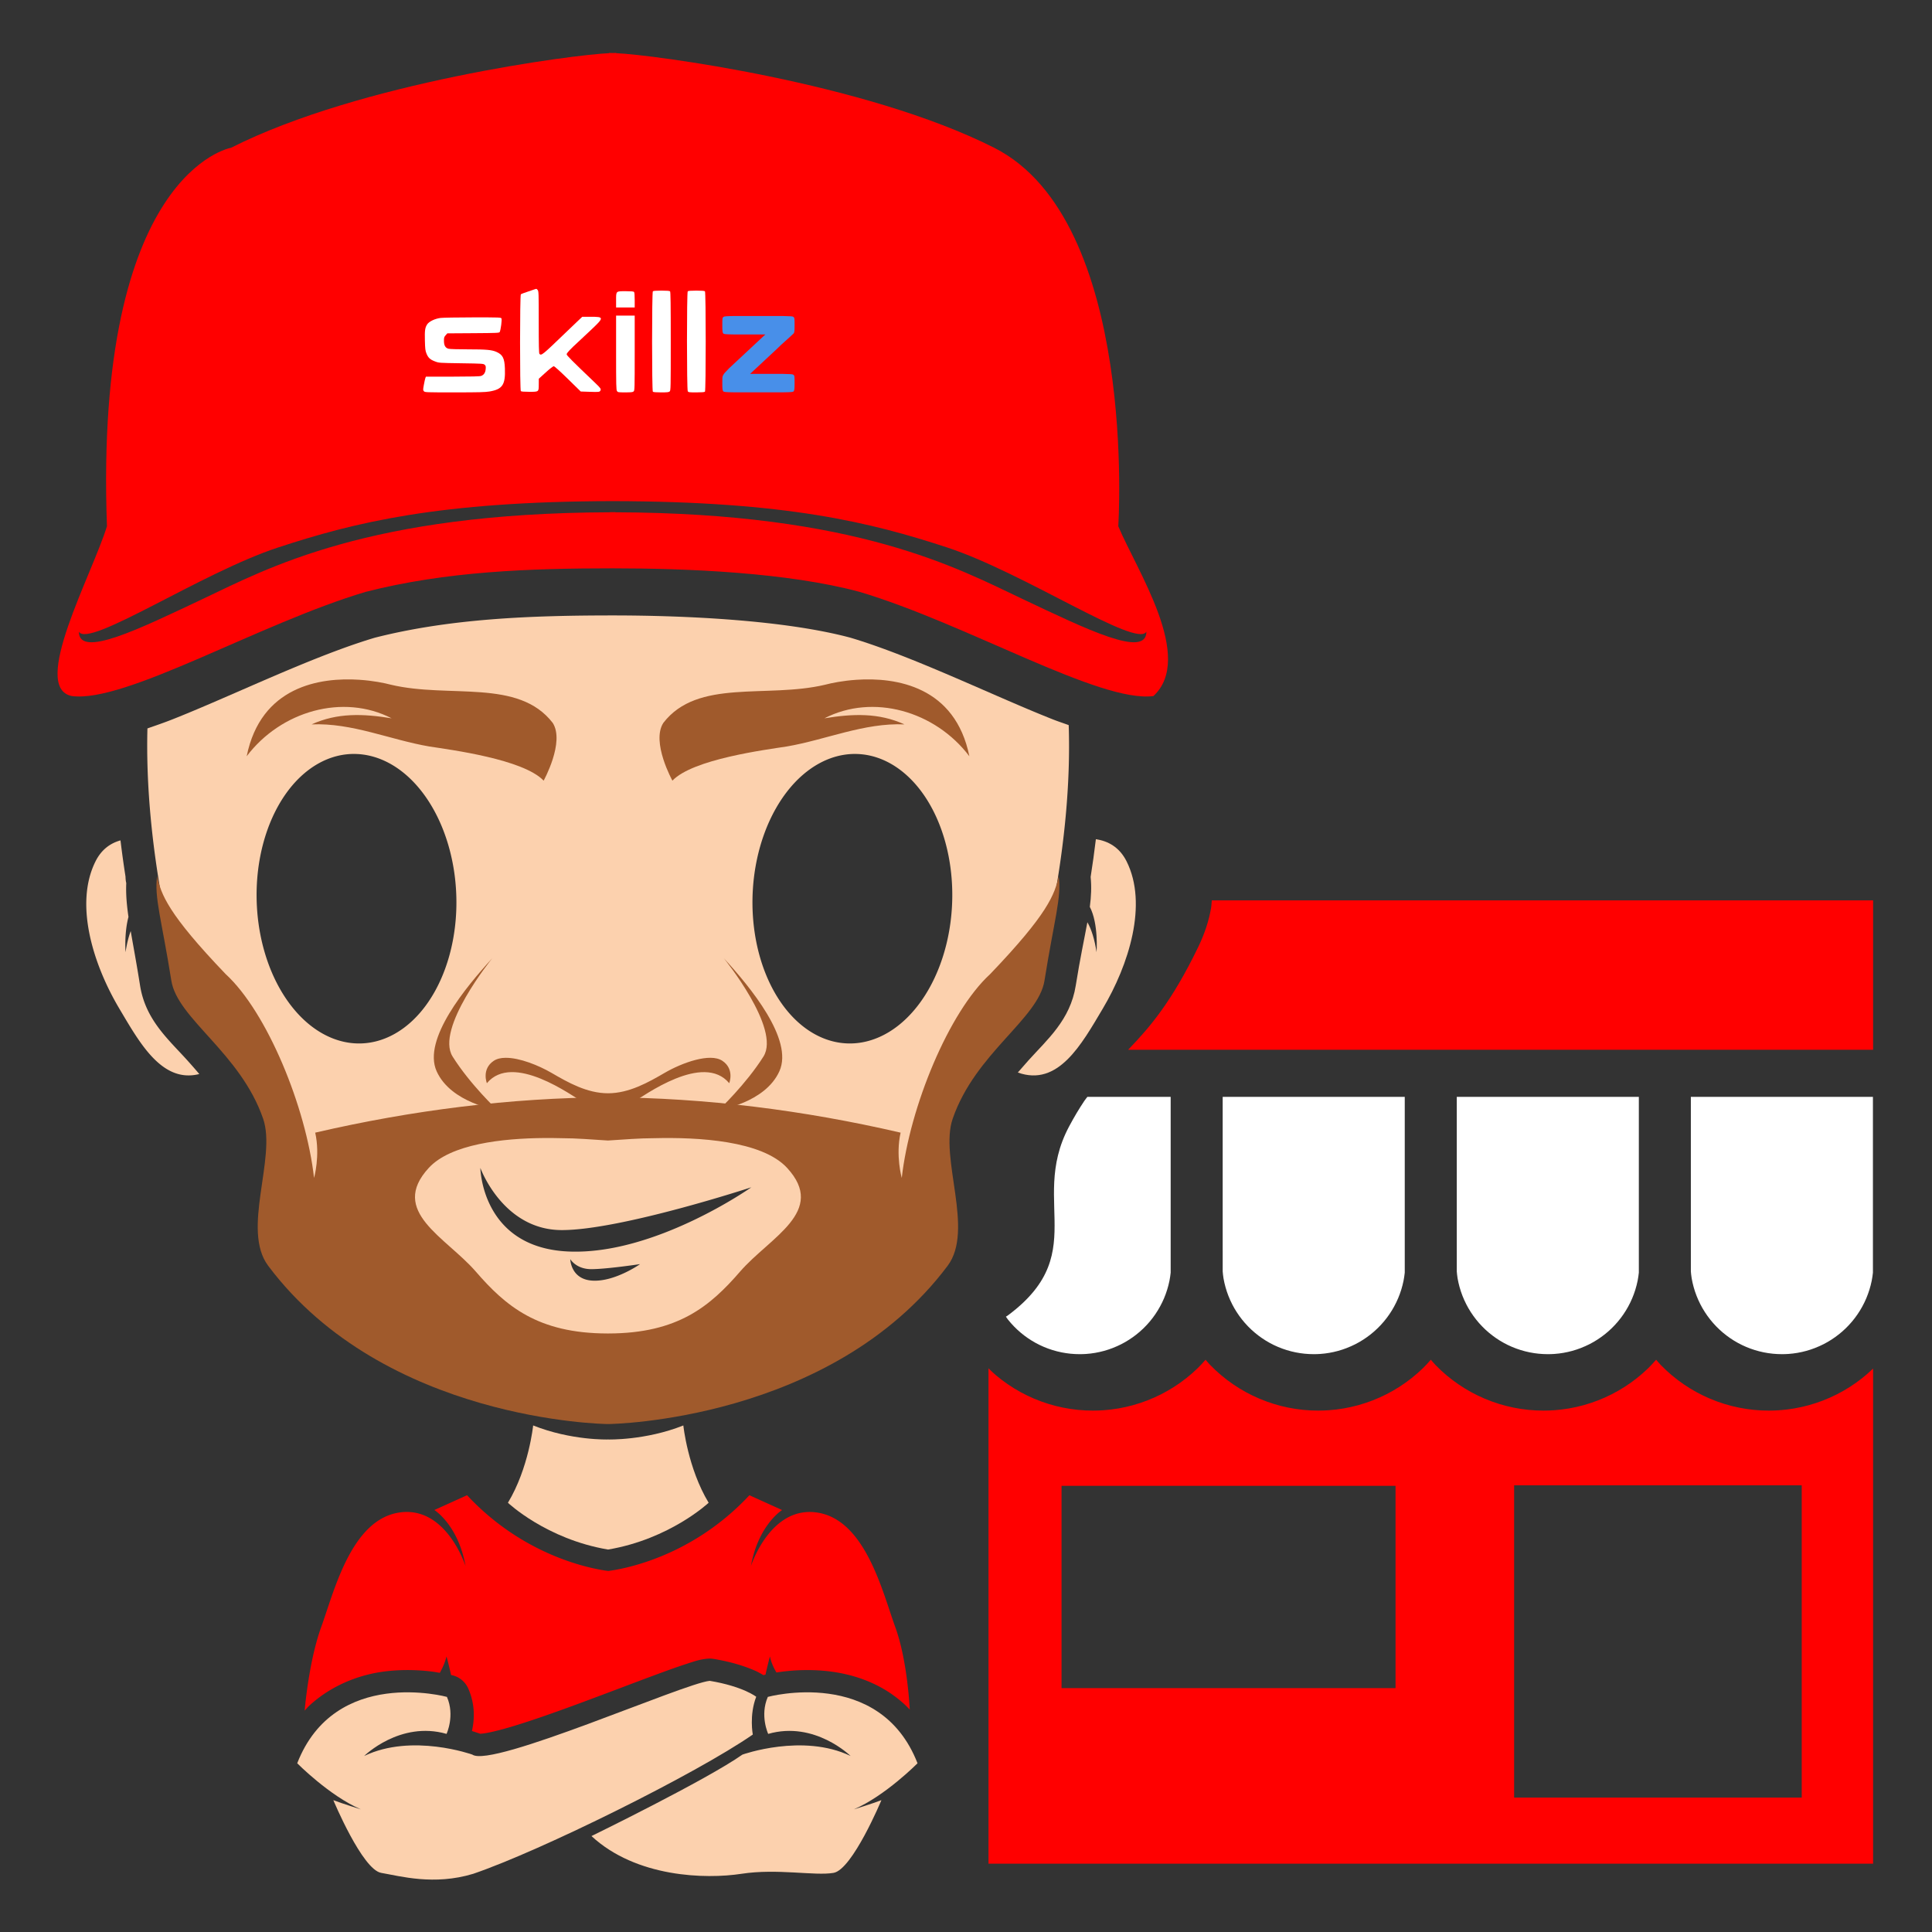 <?xml version="1.0" encoding="UTF-8" standalone="no"?>
<!-- Created with Inkscape (http://www.inkscape.org/) -->

<svg
   xmlns:dc="http://purl.org/dc/elements/1.1/"
   xmlns:cc="http://creativecommons.org/ns#"
   xmlns:rdf="http://www.w3.org/1999/02/22-rdf-syntax-ns#"
   xmlns:svg="http://www.w3.org/2000/svg"
   xmlns="http://www.w3.org/2000/svg"
   xmlns:sodipodi="http://sodipodi.sourceforge.net/DTD/sodipodi-0.dtd"
   xmlns:inkscape="http://www.inkscape.org/namespaces/inkscape"
   width="400"
   height="400"
   viewBox="0 0 105.833 105.833"
   version="1.1"
   id="svg15453"
   inkscape:export-filename="/home/probe/Work/Qtox/Mikeyslice/skillz-strategy-page.png"
   inkscape:export-xdpi="96"
   inkscape:export-ydpi="96"
   sodipodi:docname="mikey-shop.svg"
   inkscape:version="0.92.4 (5da689c313, 2019-01-14)">
  <rect x="0" y="0" width="105.833" height="105.833" fill="#333333" stroke="none"/>
  <defs
     id="defs15447">
    <clipPath
       clipPathUnits="userSpaceOnUse"
       id="clipPath7035">
      <path
         sodipodi:nodetypes="sssss"
         style="color:#000000;font-style:normal;font-variant:normal;font-weight:normal;font-stretch:normal;font-size:medium;line-height:normal;font-family:sans-serif;font-variant-ligatures:normal;font-variant-position:normal;font-variant-caps:normal;font-variant-numeric:normal;font-variant-alternates:normal;font-feature-settings:normal;text-indent:0;text-align:start;text-decoration:none;text-decoration-line:none;text-decoration-style:solid;text-decoration-color:#000000;letter-spacing:normal;word-spacing:normal;text-transform:none;writing-mode:lr-tb;direction:ltr;text-orientation:mixed;dominant-baseline:auto;baseline-shift:baseline;text-anchor:start;white-space:normal;shape-padding:0;clip-rule:nonzero;display:inline;overflow:visible;visibility:visible;opacity:1;isolation:auto;mix-blend-mode:normal;color-interpolation:sRGB;color-interpolation-filters:linearRGB;solid-color:#000000;solid-opacity:1;vector-effect:none;fill:#000000;fill-opacity:1;fill-rule:evenodd;stroke:none;stroke-width:3.038;stroke-linecap:butt;stroke-linejoin:miter;stroke-miterlimit:4;stroke-dasharray:none;stroke-dashoffset:0;stroke-opacity:1;color-rendering:auto;image-rendering:auto;shape-rendering:auto;text-rendering:auto;enable-background:accumulate"
         d="m 224.829,180.373 c -6.511,10.156 -3.547,23.713 6.609,30.224 10.156,6.511 23.713,3.547 30.224,-6.609 6.511,-10.156 3.546,-23.711 -6.61,-30.222 -10.156,-6.511 -23.712,-3.549 -30.223,6.607 z"
         id="path7037"
         inkscape:connector-curvature="0" />
    </clipPath>
  </defs>
  <sodipodi:namedview
     id="base"
     pagecolor="#1e1e1e"
     bordercolor="#666666"
     borderopacity="1.0"
     inkscape:pageopacity="0.0"
     inkscape:pageshadow="2"
     inkscape:zoom="1.4"
     inkscape:cx="272.47119"
     inkscape:cy="117.43523"
     inkscape:document-units="mm"
     inkscape:current-layer="layer1"
     showgrid="false"
     units="px"
     inkscape:pagecheckerboard="true"
     borderlayer="true"
     inkscape:showpageshadow="false"
     inkscape:window-width="1920"
     inkscape:window-height="1028"
     inkscape:window-x="0"
     inkscape:window-y="0"
     inkscape:window-maximized="1"
     inkscape:snap-global="false" />
  <g
     inkscape:label="Layer 1"
     inkscape:groupmode="layer"
     id="layer1"
     transform="translate(0,-191.167)">
    <g
       transform="matrix(0.145,0,0,0.145,2.964,193.087)"
       id="g3302">
      <g
         id="g3300"
         style="fill:#ffffff;fill-opacity:1" />
    </g>
    <g
       transform="matrix(0.505,0,0,0.505,0.368,147.559)"
       id="g10719">
      <g
         transform="matrix(1.277,0,0,1.277,-61.363,-53.381)"
         id="g9870">
        <path
           inkscape:connector-curvature="0"
           transform="matrix(0.207,0,0,0.207,48.058,108.637)"
           id="path9913"
           d="m 491.928,561.771 c -1.033,1.167 -2.069,2.334 -3.188,3.42 -1.476,1.434 -3.021,2.793 -4.633,4.072 l -0.002,0.002 -0.006,0.004 c -1.613,1.28 -3.287,2.477 -5.02,3.59 -1.733,1.113 -3.522,2.14 -5.357,3.074 h -0.002 c -1.836,0.934 -3.717,1.773 -5.637,2.52 -1.917,0.746 -3.868,1.394 -5.85,1.945 l -0.004,0.004 h -0.004 c -1.985,0.551 -3.995,1.003 -6.025,1.354 h -0.006 -0.004 c -2.03,0.349 -4.076,0.595 -6.131,0.74 -1.447,0.102 -2.899,0.154 -4.35,0.154 -2.06,9.6e-4 -4.12,-0.098 -6.17,-0.303 l -0.012,-0.004 h -0.012 c -2.045,-0.206 -4.077,-0.513 -6.092,-0.922 -10e-4,-3.6e-4 -0.003,-0.002 -0.006,-0.002 -0.005,-4.7e-4 -0.007,4.9e-4 -0.01,0 -2.014,-0.408 -4.007,-0.915 -5.971,-1.521 l -0.008,-0.004 -0.004,-0.002 c -1.965,-0.609 -3.902,-1.316 -5.797,-2.117 -1.898,-0.803 -3.753,-1.7 -5.561,-2.688 v 0.002 c -1.807,-0.987 -3.562,-2.064 -5.262,-3.227 -1.701,-1.163 -3.342,-2.411 -4.918,-3.738 -1.058,-0.891 -2.04,-1.868 -3.035,-2.828 V 768.572 H 765.85 V 565.393 c -1.409,1.356 -2.873,2.655 -4.404,3.871 l -0.002,0.002 -0.006,0.004 c -1.613,1.28 -3.287,2.477 -5.02,3.59 -1.733,1.113 -3.522,2.14 -5.357,3.074 h -0.002 c -1.836,0.934 -3.717,1.773 -5.637,2.52 -1.917,0.746 -3.868,1.394 -5.85,1.945 l -0.004,0.004 h -0.004 c -1.985,0.551 -3.995,1.003 -6.025,1.354 h -0.006 -0.004 c -2.03,0.349 -4.076,0.595 -6.131,0.74 -1.447,0.102 -2.899,0.154 -4.35,0.154 -2.06,9.6e-4 -4.12,-0.098 -6.17,-0.303 l -0.01,-0.004 h -0.008 c -2.045,-0.206 -4.078,-0.513 -6.092,-0.922 l -0.004,-0.002 c -0.005,-4.7e-4 -0.009,4.9e-4 -0.012,0 -2.014,-0.408 -4.007,-0.915 -5.971,-1.521 l -0.01,-0.004 -0.006,-0.002 c -1.966,-0.609 -3.9,-1.316 -5.795,-2.117 -1.897,-0.802 -3.755,-1.698 -5.562,-2.686 -1.807,-0.987 -3.562,-2.064 -5.262,-3.227 -1.701,-1.163 -3.342,-2.411 -4.918,-3.738 -1.575,-1.327 -3.082,-2.733 -4.518,-4.211 -0.665,-0.684 -1.258,-1.432 -1.891,-2.146 -1.034,1.169 -2.07,2.336 -3.189,3.424 -1.476,1.434 -3.023,2.793 -4.635,4.072 l -0.002,0.002 -0.006,0.004 c -1.613,1.28 -3.287,2.477 -5.02,3.59 -1.733,1.113 -3.522,2.14 -5.357,3.074 h -0.002 c -1.836,0.934 -3.717,1.773 -5.637,2.52 -1.917,0.746 -3.868,1.394 -5.85,1.945 l -0.004,0.004 h -0.004 c -1.985,0.551 -3.995,1.003 -6.025,1.354 h -0.006 -0.004 c -2.03,0.349 -4.076,0.595 -6.131,0.74 -1.447,0.102 -2.899,0.154 -4.35,0.154 -2.06,9.6e-4 -4.12,-0.098 -6.17,-0.303 l -0.01,-0.004 h -0.01 c -2.045,-0.206 -4.077,-0.513 -6.092,-0.922 -0.001,-3.6e-4 -0.005,-0.002 -0.006,-0.002 -0.006,-4.7e-4 -0.005,4.9e-4 -0.008,0 -2.014,-0.408 -4.007,-0.915 -5.971,-1.521 l -0.01,-0.004 -0.006,-0.002 c -1.965,-0.609 -3.9,-1.316 -5.795,-2.117 -1.897,-0.802 -3.753,-1.698 -5.561,-2.686 -1.807,-0.987 -3.564,-2.064 -5.264,-3.227 -1.701,-1.163 -3.342,-2.411 -4.918,-3.738 -1.575,-1.327 -3.082,-2.733 -4.518,-4.211 -0.665,-0.684 -1.258,-1.432 -1.891,-2.146 -1.034,1.169 -2.07,2.336 -3.189,3.424 -1.476,1.434 -3.023,2.793 -4.635,4.072 l -0.002,0.002 -0.006,0.004 c -1.613,1.28 -3.287,2.477 -5.02,3.59 -1.733,1.113 -3.522,2.14 -5.357,3.074 h -0.004 c -1.836,0.934 -3.717,1.773 -5.637,2.52 -1.917,0.746 -3.868,1.394 -5.85,1.945 l -0.004,0.004 h -0.004 c -1.985,0.551 -3.995,1.003 -6.025,1.354 h -0.006 -0.004 c -2.03,0.349 -4.076,0.595 -6.131,0.74 -1.447,0.102 -2.899,0.154 -4.35,0.154 -2.06,9.6e-4 -4.12,-0.098 -6.17,-0.303 l -0.01,-0.004 h -0.01 c -2.045,-0.206 -4.079,-0.513 -6.094,-0.922 -10e-4,-3.6e-4 -10e-4,-0.002 -0.004,-0.002 -0.005,-4.7e-4 -0.007,4.9e-4 -0.01,0 -2.014,-0.408 -4.007,-0.915 -5.971,-1.521 l -0.008,-0.004 -0.006,-0.002 c -1.965,-0.609 -3.9,-1.316 -5.795,-2.117 -1.897,-0.802 -3.755,-1.698 -5.562,-2.686 -1.807,-0.987 -3.562,-2.064 -5.262,-3.227 -1.701,-1.163 -3.342,-2.411 -4.918,-3.738 -1.575,-1.327 -3.082,-2.733 -4.518,-4.211 -0.664,-0.683 -1.257,-1.429 -1.889,-2.143 z m 126.617,51.547 H 736.564 V 741.453 H 618.545 Z m -185.717,0.207 h 137.062 v 82.996 h -137.062 z"
           style="opacity:1;vector-effect:none;fill:#ff0000;fill-opacity:1;fill-rule:evenodd;stroke:none;stroke-width:1.123;stroke-linecap:butt;stroke-linejoin:miter;stroke-miterlimit:4;stroke-dasharray:none;stroke-dashoffset:0;stroke-opacity:1" />
        <path
           inkscape:connector-curvature="0"
           transform="matrix(0.207,0,0,0.207,48.058,108.637)"
           id="path9911"
           d="m 691.07,453.902 0.002,63.557 v 8.092 c 0.078,0.916 0.177,1.834 0.322,2.742 10e-4,0.005 -0.001,0.015 0,0.019 l 0.01,0.051 c 0.211,1.212 0.484,2.408 0.812,3.594 0.336,1.208 0.731,2.398 1.186,3.566 0.453,1.166 0.97,2.313 1.537,3.428 v 0.01 c 0.567,1.114 1.195,2.2 1.871,3.252 0.677,1.054 1.407,2.073 2.186,3.055 0.779,0.981 1.603,1.924 2.477,2.822 0.873,0.899 1.795,1.759 2.754,2.566 0.959,0.808 1.951,1.564 2.986,2.271 1.034,0.708 2.103,1.368 3.203,1.969 1.1,0.601 2.234,1.148 3.389,1.637 1.154,0.488 2.33,0.913 3.527,1.283 1.197,0.37 2.414,0.681 3.643,0.93 1.228,0.249 2.466,0.433 3.713,0.559 1.248,0.124 2.498,0.186 3.752,0.186 h 0.01 c 0.887,0 1.77,-0.025 2.654,-0.088 1.25,-0.088 2.495,-0.238 3.73,-0.451 1.235,-0.213 2.456,-0.487 3.664,-0.822 1.208,-0.336 2.396,-0.731 3.564,-1.186 v -0.01 c 1.168,-0.454 2.322,-0.959 3.439,-1.527 1.117,-0.568 2.197,-1.194 3.252,-1.871 1.055,-0.677 2.073,-1.405 3.055,-2.184 0.981,-0.779 1.924,-1.605 2.822,-2.479 0.899,-0.873 1.759,-1.793 2.566,-2.752 0.808,-0.958 1.564,-1.954 2.271,-2.988 0.708,-1.035 1.368,-2.103 1.969,-3.203 v -0.01 c 0.601,-1.1 1.148,-2.225 1.637,-3.379 0.487,-1.152 0.913,-2.331 1.283,-3.525 0.369,-1.194 0.682,-2.41 0.93,-3.635 0.222,-1.107 0.379,-2.218 0.5,-3.34 v -8.443 -63.695 z"
           style="opacity:1;vector-effect:none;fill:#ffffff;fill-opacity:1;fill-rule:evenodd;stroke:none;stroke-width:1.123;stroke-linecap:butt;stroke-linejoin:miter;stroke-miterlimit:4;stroke-dasharray:none;stroke-dashoffset:0;stroke-opacity:1" />
        <path
           inkscape:connector-curvature="0"
           transform="matrix(0.207,0,0,0.207,48.058,108.637)"
           id="path9909"
           d="m 595.012,453.902 0.002,63.557 v 8.092 c 0.078,0.916 0.177,1.834 0.322,2.742 10e-4,0.005 -0.001,0.015 0,0.019 l 0.01,0.051 c 0.211,1.212 0.484,2.408 0.812,3.594 0.336,1.208 0.731,2.398 1.186,3.566 0.453,1.166 0.97,2.313 1.537,3.428 v 0.01 c 0.567,1.114 1.195,2.2 1.871,3.252 0.677,1.054 1.407,2.073 2.186,3.055 0.779,0.981 1.603,1.924 2.477,2.822 0.873,0.899 1.795,1.759 2.754,2.566 0.959,0.808 1.951,1.564 2.986,2.271 1.034,0.708 2.103,1.368 3.203,1.969 1.1,0.601 2.234,1.148 3.389,1.637 1.154,0.488 2.33,0.913 3.527,1.283 1.197,0.37 2.414,0.681 3.643,0.93 1.228,0.249 2.466,0.433 3.713,0.559 1.248,0.124 2.498,0.186 3.752,0.186 h 0.01 c 0.887,0 1.77,-0.025 2.654,-0.088 1.25,-0.088 2.495,-0.238 3.73,-0.451 1.235,-0.213 2.456,-0.487 3.664,-0.822 1.208,-0.336 2.396,-0.731 3.564,-1.186 v -0.01 c 1.168,-0.454 2.322,-0.959 3.439,-1.527 1.117,-0.568 2.197,-1.194 3.252,-1.871 1.055,-0.677 2.073,-1.405 3.055,-2.184 0.981,-0.779 1.924,-1.605 2.822,-2.479 0.899,-0.873 1.759,-1.793 2.566,-2.752 0.808,-0.958 1.564,-1.954 2.271,-2.988 0.708,-1.035 1.368,-2.103 1.969,-3.203 v -0.01 c 0.601,-1.1 1.148,-2.225 1.637,-3.379 0.487,-1.152 0.913,-2.331 1.283,-3.525 0.369,-1.194 0.682,-2.41 0.93,-3.635 0.222,-1.107 0.379,-2.218 0.5,-3.34 v -8.443 -63.695 z"
           style="opacity:1;vector-effect:none;fill:#ffffff;fill-opacity:1;fill-rule:evenodd;stroke:none;stroke-width:1.123;stroke-linecap:butt;stroke-linejoin:miter;stroke-miterlimit:4;stroke-dasharray:none;stroke-dashoffset:0;stroke-opacity:1" />
        <path
           inkscape:connector-curvature="0"
           transform="matrix(0.207,0,0,0.207,48.058,108.637)"
           id="path9907"
           d="m 498.953,453.902 0.002,63.557 v 8.092 c 0.079,0.916 0.177,1.834 0.322,2.742 0.001,0.005 -10e-4,0.015 0,0.019 l 0.01,0.051 c 0.211,1.212 0.484,2.408 0.812,3.594 0.336,1.208 0.73,2.398 1.186,3.566 0.453,1.166 0.97,2.313 1.537,3.428 v 0.01 c 0.567,1.114 1.195,2.2 1.871,3.252 0.677,1.054 1.407,2.073 2.186,3.055 0.779,0.981 1.603,1.924 2.477,2.822 0.873,0.899 1.795,1.759 2.754,2.566 0.959,0.808 1.951,1.564 2.986,2.271 1.034,0.708 2.103,1.368 3.203,1.969 1.1,0.601 2.234,1.148 3.389,1.637 1.154,0.488 2.33,0.913 3.527,1.283 1.197,0.37 2.414,0.681 3.643,0.93 1.228,0.249 2.466,0.433 3.713,0.559 1.248,0.124 2.498,0.186 3.752,0.186 h 0.01 c 0.887,0 1.77,-0.025 2.654,-0.088 1.25,-0.088 2.495,-0.238 3.73,-0.451 1.235,-0.213 2.456,-0.487 3.664,-0.822 1.208,-0.336 2.396,-0.731 3.564,-1.186 v -0.01 c 1.168,-0.454 2.322,-0.959 3.439,-1.527 1.117,-0.568 2.197,-1.194 3.252,-1.871 1.055,-0.677 2.073,-1.405 3.055,-2.184 0.981,-0.779 1.924,-1.605 2.822,-2.479 0.899,-0.873 1.759,-1.793 2.566,-2.752 0.808,-0.958 1.564,-1.954 2.271,-2.988 0.708,-1.035 1.368,-2.103 1.969,-3.203 v -0.01 c 0.601,-1.1 1.148,-2.225 1.637,-3.379 0.487,-1.152 0.913,-2.331 1.283,-3.525 0.369,-1.194 0.682,-2.41 0.93,-3.635 0.222,-1.107 0.379,-2.218 0.5,-3.34 v -8.443 -63.695 z"
           style="opacity:1;vector-effect:none;fill:#ffffff;fill-opacity:1;fill-rule:evenodd;stroke:none;stroke-width:1.123;stroke-linecap:butt;stroke-linejoin:miter;stroke-miterlimit:4;stroke-dasharray:none;stroke-dashoffset:0;stroke-opacity:1" />
        <path
           inkscape:connector-curvature="0"
           transform="matrix(0.207,0,0,0.207,48.058,108.637)"
           id="path9905"
           d="M 460.145,434.58 H 765.852 V 373.264 H 494.486 c -0.113,1.076 -0.123,2.109 -0.314,3.217 -0.432,2.496 -1.066,5.072 -1.934,7.727 -0.867,2.654 -1.967,5.388 -3.324,8.197 -2.715,5.619 -5.312,10.48 -7.811,14.748 -2.499,4.268 -4.899,7.944 -7.223,11.191 -2.324,3.247 -4.573,6.067 -6.764,8.623 -2.191,2.556 -4.325,4.849 -6.424,7.043 -0.186,0.194 -0.364,0.378 -0.549,0.57 z"
           style="opacity:1;vector-effect:none;fill:#ff0000;fill-opacity:1;fill-rule:evenodd;stroke:none;stroke-width:1.123;stroke-linecap:butt;stroke-linejoin:miter;stroke-miterlimit:4;stroke-dasharray:none;stroke-dashoffset:0;stroke-opacity:1" />
        <path
           inkscape:connector-curvature="0"
           transform="matrix(0.207,0,0,0.207,48.058,108.637)"
           id="path9903"
           d="m 410,544.121 c 0.278,0.379 0.528,0.778 0.82,1.146 0.779,0.981 1.605,1.924 2.479,2.822 0.873,0.899 1.793,1.759 2.752,2.566 0.959,0.808 1.951,1.564 2.986,2.271 1.034,0.708 2.103,1.368 3.203,1.969 1.1,0.601 2.234,1.148 3.389,1.637 1.154,0.488 2.33,0.913 3.527,1.283 1.197,0.37 2.414,0.681 3.643,0.93 1.228,0.249 2.466,0.433 3.713,0.559 1.248,0.124 2.498,0.186 3.752,0.186 h 0.01 c 0.887,0 1.77,-0.025 2.654,-0.088 1.25,-0.088 2.497,-0.238 3.732,-0.451 1.235,-0.213 2.454,-0.487 3.662,-0.822 1.208,-0.336 2.398,-0.731 3.566,-1.186 v -0.01 c 1.168,-0.454 2.32,-0.959 3.438,-1.527 1.117,-0.568 2.197,-1.194 3.252,-1.871 1.055,-0.677 2.073,-1.405 3.055,-2.184 0.981,-0.779 1.924,-1.605 2.822,-2.479 0.899,-0.873 1.759,-1.793 2.566,-2.752 0.808,-0.958 1.564,-1.954 2.271,-2.988 0.708,-1.035 1.358,-2.103 1.959,-3.203 l 0.01,-0.01 c 0.601,-1.1 1.148,-2.225 1.637,-3.379 0.488,-1.155 0.913,-2.328 1.283,-3.525 0.369,-1.194 0.682,-2.41 0.93,-3.635 0.222,-1.107 0.379,-2.218 0.5,-3.34 v -8.443 -63.695 h -34.188 c -0.41,0.583 -0.813,1.023 -1.225,1.637 -2.073,3.085 -4.172,6.565 -6.318,10.605 -1.073,2.02 -1.965,4.002 -2.705,5.951 -0.74,1.949 -1.326,3.864 -1.791,5.748 -0.465,1.884 -0.806,3.738 -1.055,5.564 -0.248,1.826 -0.403,3.627 -0.494,5.402 -0.182,3.551 -0.106,7.007 -0.01,10.396 0.097,3.39 0.214,6.713 0.119,9.996 -0.047,1.641 -0.147,3.273 -0.33,4.898 -0.183,1.625 -0.45,3.244 -0.828,4.859 -0.378,1.616 -0.867,3.228 -1.498,4.842 -0.631,1.613 -1.403,3.228 -2.346,4.846 -0.943,1.618 -2.057,3.238 -3.371,4.867 -1.314,1.629 -2.827,3.267 -4.57,4.914 -1.743,1.647 -3.716,3.306 -5.947,4.979 -0.314,0.235 -0.73,0.477 -1.055,0.713 z"
           style="opacity:1;vector-effect:none;fill:#ffffff;fill-opacity:1;fill-rule:evenodd;stroke:none;stroke-width:1.123;stroke-linecap:butt;stroke-linejoin:miter;stroke-miterlimit:4;stroke-dasharray:none;stroke-dashoffset:0;stroke-opacity:1" />
        <path
           inkscape:connector-curvature="0"
           transform="matrix(0.207,0,0,0.207,48.058,108.637)"
           id="path9899"
           d="m 405.932,373.264 h -3.074 v 12.496 c 0.748,-2.386 1.499,-4.775 2.061,-7.088 0.449,-1.848 0.697,-3.614 1.014,-5.408 z"
           style="opacity:1;vector-effect:none;fill:#ff0000;fill-opacity:1;fill-rule:evenodd;stroke:none;stroke-width:1.123;stroke-linecap:butt;stroke-linejoin:miter;stroke-miterlimit:4;stroke-dasharray:none;stroke-dashoffset:0;stroke-opacity:1" />
      </g>
      <g
         id="g9893">
        <path
           style="opacity:1;vector-effect:none;fill:#fcd1ae;fill-opacity:1;stroke:none;stroke-width:1.068;stroke-linecap:butt;stroke-linejoin:miter;stroke-miterlimit:4;stroke-dasharray:none;stroke-dashoffset:0;stroke-opacity:1"
           d="m 118.145,177.383 c -0.167,1.391 -0.358,2.76 -0.568,4.094 0.107,1.096 0.059,2.12 -0.088,3.248 0.963,1.84 0.73,4.915 0.73,4.915 -0.211,-1.384 -0.544,-2.473 -0.996,-3.249 -0.32,1.762 -0.787,3.885 -1.261,6.868 -0.594,3.737 -3.085,5.844 -5.145,8.134 -0.387,0.43 -0.766,0.863 -1.138,1.298 4.378,1.579 6.914,-3.059 9.209,-6.92 2.825,-4.751 4.924,-11.338 2.583,-15.995 -0.775,-1.542 -2.015,-2.199 -3.326,-2.392 z"
           id="path1663"
           inkscape:connector-curvature="0" />
        <path
           style="opacity:1;vector-effect:none;fill:#fcd1ae;fill-opacity:1;stroke:none;stroke-width:1.068;stroke-linecap:butt;stroke-linejoin:miter;stroke-miterlimit:4;stroke-dasharray:none;stroke-dashoffset:0;stroke-opacity:1"
           d="m 12.343,177.511 c -1.074,0.297 -2.053,0.968 -2.704,2.264 -2.341,4.657 -0.242,11.244 2.582,15.995 2.199,3.699 4.619,8.11 8.668,7.086 -0.416,-0.492 -0.843,-0.979 -1.279,-1.464 -2.06,-2.29 -4.55,-4.398 -5.145,-8.134 -0.393,-2.472 -0.746,-4.336 -1.015,-5.91 -0.236,0.641 -0.425,1.402 -0.56,2.291 0,0 -0.156,-2.066 0.317,-3.824 -0.192,-1.335 -0.292,-2.486 -0.239,-3.673 a 3.433,3.433 0 0 1 0,-0.005 c -0.003,-0.009 -0.014,-0.05 -0.014,-0.05 0,-0.003 -0.007,-0.029 -0.007,-0.029 a 3.433,3.433 0 0 1 -0.06,-0.609 c -0.201,-1.285 -0.384,-2.601 -0.545,-3.939 z"
           id="path1665"
           inkscape:connector-curvature="0" />
        <path
           style="opacity:1;vector-effect:none;fill:#fcd1ae;fill-opacity:1;stroke:none;stroke-width:1.179;stroke-linecap:butt;stroke-linejoin:miter;stroke-miterlimit:4;stroke-dasharray:none;stroke-dashoffset:0;stroke-opacity:1"
           d="m 65.725,153.11 c -2.209,0 -4.416,0.021 -6.612,0.085 -2.196,0.064 -4.382,0.171 -6.546,0.343 -1.082,0.086 -2.159,0.189 -3.229,0.31 -1.07,0.121 -2.134,0.262 -3.19,0.425 -1.056,0.162 -2.105,0.347 -3.144,0.555 -1.04,0.209 -2.07,0.442 -3.09,0.703 -1.342,0.4 -2.749,0.884 -4.197,1.425 -1.447,0.54 -2.935,1.137 -4.437,1.762 -3.004,1.25 -6.068,2.615 -8.991,3.872 -1.466,0.631 -2.898,1.234 -4.284,1.783 -0.946,0.375 -1.839,0.678 -2.741,0.993 -0.169,6.448 0.562,12.997 1.615,18.75 4.855,10.865 9.322,17.1 12.193,22.324 3.147,5.124 5.136,20.657 15.6,27.706 15.216,9.747 29.35,7.653 41.121,0 10.464,-7.049 9.174,-13.65 12.32,-18.774 2.87,-5.224 1.828,-9.685 15.474,-31.255 1.073,-5.858 1.828,-12.546 1.61,-19.109 -0.586,-0.216 -1.146,-0.395 -1.75,-0.634 -1.387,-0.549 -2.818,-1.152 -4.284,-1.783 -2.924,-1.258 -5.99,-2.624 -8.996,-3.875 -1.503,-0.626 -2.991,-1.222 -4.439,-1.763 -1.448,-0.54 -2.856,-1.025 -4.198,-1.425 -0.886,-0.238 -1.829,-0.454 -2.817,-0.65 -0.987,-0.196 -2.019,-0.373 -3.083,-0.531 -1.064,-0.158 -2.159,-0.298 -3.274,-0.421 -1.115,-0.123 -2.25,-0.23 -3.391,-0.321 -2.283,-0.183 -4.594,-0.307 -6.834,-0.385 -2.24,-0.078 -4.408,-0.11 -6.405,-0.11 z M 37.652,168.136 a 15.707,10.831 88.083 0 1 1.083,0.076 15.707,10.831 88.083 0 1 1.075,0.233 15.707,10.831 88.083 0 1 1.056,0.386 15.707,10.831 88.083 0 1 1.027,0.536 15.707,10.831 88.083 0 1 0.988,0.681 15.707,10.831 88.083 0 1 0.938,0.818 15.707,10.831 88.083 0 1 0.88,0.949 15.707,10.831 88.083 0 1 0.812,1.068 15.707,10.831 88.083 0 1 0.736,1.178 15.707,10.831 88.083 0 1 0.654,1.275 15.707,10.831 88.083 0 1 0.564,1.361 15.707,10.831 88.083 0 1 0.469,1.432 15.707,10.831 88.083 0 1 0.369,1.489 15.707,10.831 88.083 0 1 0.266,1.531 15.707,10.831 88.083 0 1 0.159,1.558 15.707,10.831 88.083 0 1 0.048,1.11 15.707,10.831 88.083 0 1 -0.025,1.568 15.707,10.831 88.083 0 1 -0.133,1.552 15.707,10.831 88.083 0 1 -0.24,1.521 15.707,10.831 88.083 0 1 -0.344,1.475 15.707,10.831 88.083 0 1 -0.445,1.414 15.707,10.831 88.083 0 1 -0.541,1.339 15.707,10.831 88.083 0 1 -0.632,1.251 15.707,10.831 88.083 0 1 -0.717,1.15 15.707,10.831 88.083 0 1 -0.794,1.038 15.707,10.831 88.083 0 1 -0.864,0.914 15.707,10.831 88.083 0 1 -0.925,0.783 15.707,10.831 88.083 0 1 -0.977,0.643 15.707,10.831 88.083 0 1 -1.019,0.497 15.707,10.831 88.083 0 1 -1.05,0.346 15.707,10.831 88.083 0 1 -1.072,0.191 15.707,10.831 88.083 0 1 -0.766,0.041 15.707,10.831 88.083 0 1 -1.083,-0.076 15.707,10.831 88.083 0 1 -1.075,-0.233 15.707,10.831 88.083 0 1 -1.056,-0.386 15.707,10.831 88.083 0 1 -1.027,-0.536 15.707,10.831 88.083 0 1 -0.988,-0.681 15.707,10.831 88.083 0 1 -0.939,-0.819 15.707,10.831 88.083 0 1 -0.879,-0.949 15.707,10.831 88.083 0 1 -0.812,-1.068 15.707,10.831 88.083 0 1 -0.737,-1.178 15.707,10.831 88.083 0 1 -0.654,-1.275 15.707,10.831 88.083 0 1 -0.564,-1.361 15.707,10.831 88.083 0 1 -0.469,-1.432 15.707,10.831 88.083 0 1 -0.369,-1.489 15.707,10.831 88.083 0 1 -0.265,-1.531 15.707,10.831 88.083 0 1 -0.159,-1.558 15.707,10.831 88.083 0 1 -0.048,-1.111 15.707,10.831 88.083 0 1 0.025,-1.568 15.707,10.831 88.083 0 1 0.133,-1.552 15.707,10.831 88.083 0 1 0.24,-1.521 15.707,10.831 88.083 0 1 0.344,-1.475 15.707,10.831 88.083 0 1 0.445,-1.414 15.707,10.831 88.083 0 1 0.541,-1.339 15.707,10.831 88.083 0 1 0.632,-1.251 15.707,10.831 88.083 0 1 0.717,-1.15 15.707,10.831 88.083 0 1 0.794,-1.038 15.707,10.831 88.083 0 1 0.864,-0.914 15.707,10.831 88.083 0 1 0.925,-0.783 15.707,10.831 88.083 0 1 0.977,-0.643 15.707,10.831 88.083 0 1 1.018,-0.497 15.707,10.831 88.083 0 1 1.05,-0.346 15.707,10.831 88.083 0 1 1.072,-0.191 15.707,10.831 88.083 0 1 0.765,-0.041 z m 54.369,0 a 10.831,15.707 1.917 0 1 0.766,0.041 10.831,15.707 1.917 0 1 1.072,0.191 10.831,15.707 1.917 0 1 1.05,0.346 10.831,15.707 1.917 0 1 1.018,0.497 10.831,15.707 1.917 0 1 0.977,0.643 10.831,15.707 1.917 0 1 0.925,0.783 10.831,15.707 1.917 0 1 0.864,0.914 10.831,15.707 1.917 0 1 0.795,1.038 10.831,15.707 1.917 0 1 0.717,1.15 10.831,15.707 1.917 0 1 0.632,1.25 10.831,15.707 1.917 0 1 0.541,1.339 10.831,15.707 1.917 0 1 0.445,1.414 10.831,15.707 1.917 0 1 0.344,1.475 10.831,15.707 1.917 0 1 0.24,1.521 10.831,15.707 1.917 0 1 0.133,1.552 10.831,15.707 1.917 0 1 0.025,1.567 10.831,15.707 1.917 0 1 -0.048,1.111 10.831,15.707 1.917 0 1 -0.159,1.558 10.831,15.707 1.917 0 1 -0.266,1.531 10.831,15.707 1.917 0 1 -0.369,1.489 10.831,15.707 1.917 0 1 -0.469,1.432 10.831,15.707 1.917 0 1 -0.564,1.36 10.831,15.707 1.917 0 1 -0.654,1.276 10.831,15.707 1.917 0 1 -0.736,1.178 10.831,15.707 1.917 0 1 -0.812,1.068 10.831,15.707 1.917 0 1 -0.88,0.949 10.831,15.707 1.917 0 1 -0.938,0.819 10.831,15.707 1.917 0 1 -0.988,0.681 10.831,15.707 1.917 0 1 -1.027,0.536 10.831,15.707 1.917 0 1 -1.057,0.386 10.831,15.707 1.917 0 1 -1.075,0.233 10.831,15.707 1.917 0 1 -1.083,0.076 10.831,15.707 1.917 0 1 -0.765,-0.041 10.831,15.707 1.917 0 1 -1.072,-0.191 10.831,15.707 1.917 0 1 -1.05,-0.346 10.831,15.707 1.917 0 1 -1.018,-0.497 10.831,15.707 1.917 0 1 -0.977,-0.643 10.831,15.707 1.917 0 1 -0.925,-0.783 10.831,15.707 1.917 0 1 -0.864,-0.915 10.831,15.707 1.917 0 1 -0.794,-1.037 10.831,15.707 1.917 0 1 -0.717,-1.15 10.831,15.707 1.917 0 1 -0.632,-1.251 10.831,15.707 1.917 0 1 -0.542,-1.339 10.831,15.707 1.917 0 1 -0.445,-1.415 10.831,15.707 1.917 0 1 -0.344,-1.475 10.831,15.707 1.917 0 1 -0.24,-1.521 10.831,15.707 1.917 0 1 -0.133,-1.552 10.831,15.707 1.917 0 1 -0.025,-1.568 10.831,15.707 1.917 0 1 0.048,-1.11 10.831,15.707 1.917 0 1 0.159,-1.558 10.831,15.707 1.917 0 1 0.266,-1.531 10.831,15.707 1.917 0 1 0.369,-1.489 10.831,15.707 1.917 0 1 0.469,-1.432 10.831,15.707 1.917 0 1 0.564,-1.361 10.831,15.707 1.917 0 1 0.654,-1.275 10.831,15.707 1.917 0 1 0.736,-1.178 10.831,15.707 1.917 0 1 0.812,-1.068 10.831,15.707 1.917 0 1 0.879,-0.949 10.831,15.707 1.917 0 1 0.939,-0.818 10.831,15.707 1.917 0 1 0.987,-0.681 10.831,15.707 1.917 0 1 1.028,-0.536 10.831,15.707 1.917 0 1 1.057,-0.387 10.831,15.707 1.917 0 1 1.075,-0.232 10.831,15.707 1.917 0 1 1.083,-0.076 z m -40.642,44.908 c 0,0 0.152,0.422 0.48,1.053 0.164,0.316 0.372,0.684 0.627,1.079 0.255,0.395 0.557,0.816 0.909,1.237 0.352,0.421 0.755,0.843 1.21,1.238 0.455,0.395 0.964,0.763 1.528,1.079 0.282,0.158 0.579,0.303 0.889,0.431 0.311,0.128 0.636,0.24 0.976,0.333 0.34,0.092 0.694,0.164 1.064,0.214 0.37,0.049 0.755,0.075 1.155,0.075 0.801,0 1.723,-0.072 2.723,-0.199 1,-0.127 2.078,-0.309 3.192,-0.526 1.114,-0.218 2.263,-0.471 3.404,-0.743 1.142,-0.272 2.276,-0.562 3.36,-0.852 2.169,-0.58 4.137,-1.16 5.563,-1.596 1.426,-0.435 2.31,-0.725 2.31,-0.725 0,0 -0.656,0.463 -1.787,1.15 -0.565,0.344 -1.249,0.744 -2.03,1.17 -0.78,0.426 -1.657,0.878 -2.606,1.327 -0.95,0.449 -1.973,0.894 -3.046,1.307 -1.074,0.412 -2.198,0.791 -3.35,1.107 -0.576,0.158 -1.16,0.301 -1.747,0.423 -0.587,0.123 -1.179,0.226 -1.772,0.306 -0.593,0.08 -1.187,0.137 -1.78,0.167 -0.593,0.03 -1.184,0.033 -1.771,0.006 -0.587,-0.028 -1.138,-0.087 -1.654,-0.175 -0.517,-0.087 -1,-0.203 -1.451,-0.342 -0.451,-0.139 -0.87,-0.302 -1.26,-0.484 -0.39,-0.182 -0.75,-0.385 -1.083,-0.602 -0.333,-0.218 -0.638,-0.45 -0.919,-0.695 -0.28,-0.245 -0.536,-0.501 -0.768,-0.764 -0.233,-0.263 -0.442,-0.534 -0.631,-0.808 -0.189,-0.274 -0.357,-0.551 -0.508,-0.827 -0.3,-0.553 -0.528,-1.102 -0.699,-1.615 -0.172,-0.513 -0.288,-0.989 -0.366,-1.397 -0.157,-0.815 -0.164,-1.354 -0.164,-1.354 z m 9.75,9.89 c 0,0 0.039,0.068 0.124,0.17 0.085,0.102 0.214,0.238 0.396,0.374 0.182,0.136 0.415,0.272 0.706,0.374 0.291,0.102 0.64,0.17 1.053,0.17 0.826,0 2.15,-0.137 3.267,-0.273 1.118,-0.137 2.028,-0.273 2.028,-0.273 0,0 -0.169,0.119 -0.46,0.296 -0.291,0.177 -0.705,0.412 -1.194,0.643 -0.489,0.231 -1.054,0.459 -1.648,0.622 -0.297,0.081 -0.601,0.147 -0.907,0.188 -0.306,0.041 -0.613,0.059 -0.915,0.044 -0.303,-0.014 -0.568,-0.061 -0.8,-0.133 -0.232,-0.072 -0.432,-0.168 -0.603,-0.28 -0.171,-0.112 -0.315,-0.24 -0.435,-0.376 -0.12,-0.136 -0.216,-0.279 -0.293,-0.422 -0.155,-0.285 -0.234,-0.566 -0.275,-0.776 -0.041,-0.21 -0.042,-0.349 -0.042,-0.349 z"
           id="path1961"
           inkscape:connector-curvature="0" />
        <path
           style="opacity:1;vector-effect:none;fill:#ff0000;fill-opacity:1;stroke:none;stroke-width:0.351;stroke-linecap:butt;stroke-linejoin:miter;stroke-miterlimit:4;stroke-dasharray:none;stroke-dashoffset:0;stroke-opacity:1"
           d="m 49.935,248.544 -3.547,1.605 c 0,0 2.581,1.604 3.383,6.076 0,0 -2.122,-6.649 -7.281,-5.789 -5.159,0.86 -6.992,8.6 -8.368,12.383 -1.303,3.584 -1.756,8.544 -1.804,9.089 0.167,-0.17 0.319,-0.367 0.491,-0.526 0.491,-0.452 1.003,-0.857 1.529,-1.219 0.526,-0.362 1.065,-0.68 1.611,-0.958 0.546,-0.278 1.097,-0.516 1.648,-0.718 0.55,-0.202 1.099,-0.368 1.64,-0.5 0.54,-0.133 1.072,-0.232 1.587,-0.303 0.515,-0.07 1.02,-0.117 1.51,-0.144 0.489,-0.027 0.963,-0.036 1.416,-0.03 0.905,0.012 1.725,0.081 2.417,0.168 0.341,0.043 0.538,0.088 0.811,0.135 0.272,-0.48 0.537,-1.039 0.73,-1.783 0,0 0.24,0.871 0.491,2.013 0.054,0.014 0.219,0.052 0.219,0.052 a 2.529,2.529 0 0 1 0.219,0.07 2.529,2.529 0 0 1 0.232,0.1 2.529,2.529 0 0 1 0.221,0.123 2.529,2.529 0 0 1 0.208,0.144 2.529,2.529 0 0 1 0.192,0.165 2.529,2.529 0 0 1 0.175,0.183 2.529,2.529 0 0 1 0.155,0.199 2.529,2.529 0 0 1 0.135,0.214 2.529,2.529 0 0 1 0.113,0.226 c 0.197,0.45 0.336,0.891 0.431,1.317 0.094,0.426 0.144,0.836 0.16,1.227 0.016,0.391 -1.3e-4,0.761 -0.037,1.106 -0.037,0.345 -0.093,0.664 -0.158,0.952 0.434,0.138 0.897,0.293 0.897,0.293 a 2.529,2.529 0 0 1 0.032,0.013 2.529,2.529 0 0 1 0.231,0.102 c -0.182,-0.099 -0.26,-0.119 -0.238,-0.123 0.022,-0.004 0.144,0.009 0.362,-0.022 0.572,-0.081 1.494,-0.294 2.579,-0.606 1.085,-0.312 2.341,-0.719 3.688,-1.183 1.347,-0.463 2.784,-0.982 4.229,-1.516 2.889,-1.068 5.819,-2.197 8.228,-3.086 1.205,-0.445 2.278,-0.829 3.177,-1.123 0.45,-0.147 0.821,-0.274 1.19,-0.376 0.37,-0.101 0.738,-0.177 1.181,-0.219 a 2.529,2.529 0 0 1 0.152,-0.009 v 0 a 2.529,2.529 0 0 0 4.5e-4,0 2.529,2.529 0 0 1 0.253,0.004 2.529,2.529 0 0 1 0.251,0.029 c 1.007,0.168 1.878,0.375 2.622,0.596 0.745,0.221 1.363,0.455 1.866,0.677 0.374,0.165 0.646,0.328 0.916,0.485 0.02,-0.006 0.186,-0.036 0.225,-0.045 0.248,-1.125 0.484,-1.981 0.484,-1.981 0.138,0.682 0.413,1.244 0.705,1.741 0.002,0 0.002,0 0.004,0 0.392,-0.062 0.855,-0.123 1.374,-0.171 0.519,-0.048 1.096,-0.082 1.717,-0.089 0.556,-0.007 1.148,0.007 1.766,0.053 0.618,0.046 1.262,0.123 1.921,0.244 0.659,0.121 1.335,0.284 2.016,0.502 0.681,0.218 1.367,0.491 2.05,0.829 0.683,0.338 1.357,0.748 2.007,1.232 0.325,0.242 0.644,0.503 0.956,0.782 0.224,0.201 0.438,0.423 0.653,0.644 -0.065,-1.107 -0.361,-5.621 -1.582,-8.976 -1.376,-3.783 -3.211,-11.523 -8.37,-12.383 -5.159,-0.86 -7.279,5.789 -7.279,5.789 0.803,-4.471 3.382,-6.076 3.382,-6.076 l -3.545,-1.606 c -6.275,6.734 -13.713,8.011 -15.314,8.215 -1.601,-0.203 -9.037,-1.481 -15.313,-8.215 z"
           id="path1673"
           inkscape:connector-curvature="0" />
        <path
           style="opacity:1;vector-effect:none;fill:#fcd1ae;fill-opacity:1;stroke:none;stroke-width:1.034;stroke-linecap:butt;stroke-linejoin:miter;stroke-miterlimit:4;stroke-dasharray:none;stroke-dashoffset:0;stroke-opacity:1"
           d="m 57.104,240.976 c 0,0 -0.467,4.625 -2.735,8.385 0,0 4.147,3.942 10.86,5.076 6.713,-1.134 10.911,-5.076 10.911,-5.076 -2.268,-3.759 -2.745,-8.385 -2.745,-8.385 -4.115,1.64 -8.17,1.522 -8.175,1.522 h -8.3e-4 c -0.009,1.7e-4 -3.999,0.119 -8.114,-1.522 z"
           id="path1675"
           inkscape:connector-curvature="0"
           sodipodi:nodetypes="ccccccccc" />
        <path
           sodipodi:nodetypes="ccccccssccccccccccccccccccccccccccsccsccccc"
           style="opacity:1;vector-effect:none;fill:#a05a2c;fill-opacity:1;stroke:none;stroke-width:0.762;stroke-linecap:butt;stroke-linejoin:miter;stroke-miterlimit:4;stroke-dasharray:none;stroke-dashoffset:0;stroke-opacity:1"
           d="m 16.317,181.386 c -0.332,2.302 0.483,4.698 1.539,11.334 0.662,4.159 7.501,7.847 9.959,14.986 1.467,4.261 -2.385,12.041 0.55,15.954 12.626,16.835 36.548,17.159 36.775,17.162 h 0.02 0.02 c 4.7e-4,0 0.031,0 0.035,0 h 8.5e-4 c 0.004,2.5e-4 0.031,0 0.031,0 h 0.02 0.02 c 0.227,0 24.149,-0.327 36.775,-17.162 2.935,-3.913 -0.917,-11.692 0.55,-15.954 2.458,-7.138 9.297,-10.826 9.959,-14.986 1.056,-6.637 1.87,-9.033 1.539,-11.334 -0.416,1.968 -1.168,4.091 -7.436,10.632 -4.478,4.104 -8.715,14.399 -9.586,22.11 0,0 -0.685,-2.426 -0.125,-4.914 -10.549,-2.443 -21.168,-3.776 -31.748,-3.837 h -0.004 c -10.58,0.062 -21.2,1.394 -31.748,3.837 0.56,2.488 -0.125,4.914 -0.125,4.914 -0.871,-7.711 -5.108,-18.006 -9.586,-22.11 -6.268,-6.541 -7.021,-8.664 -7.436,-10.632 z m 41.996,28.411 c 0.653,0 1.286,0 1.885,0.019 1.591,0 3.318,0.144 5.015,0.252 8.3e-4,1.7e-4 0.003,-9e-5 0.004,0 1.697,-0.108 3.424,-0.252 5.015,-0.252 4.795,-0.123 11.699,0.268 14.419,3.222 4.353,4.726 -1.866,7.514 -5.099,11.245 -3.228,3.725 -6.704,6.703 -14.262,6.715 h -0.04 c -0.012,0 -0.02,0 -0.031,0 -8.4e-4,-9e-5 -8.4e-4,0 -8.4e-4,0 -0.012,2.5e-4 -0.02,0 -0.035,0 h -0.04 c -7.558,-0.012 -11.034,-2.99 -14.262,-6.715 -3.234,-3.731 -9.453,-6.519 -5.099,-11.245 2.381,-2.585 7.963,-3.207 12.534,-3.241 z"
           id="path1677"
           inkscape:connector-curvature="0" />
        <path
           style="opacity:1;vector-effect:none;fill:#a05a2c;fill-opacity:1;stroke:none;stroke-width:0.348;stroke-linecap:butt;stroke-linejoin:miter;stroke-miterlimit:4;stroke-dasharray:none;stroke-dashoffset:0;stroke-opacity:1"
           d="m 38.294,160.092 c -4.336,-0.295 -10.729,0.714 -12.264,8.294 3.717,-4.913 10.46,-6.829 15.724,-4.115 -3.076,-0.507 -5.889,-0.616 -8.685,0.659 4.368,-0.194 8.523,1.668 12.758,2.394 2.336,0.363 10.199,1.375 12.415,3.708 0,0 2.317,-4.181 0.988,-6.261 -3.725,-4.84 -11.197,-2.64 -17.543,-4.142 -0.732,-0.194 -1.948,-0.438 -3.394,-0.536 z"
           id="path1679"
           inkscape:connector-curvature="0"
           sodipodi:nodetypes="cccccccccc" />
        <path
           sodipodi:nodetypes="cccccccccc"
           inkscape:connector-curvature="0"
           id="path1681"
           d="m 92.158,160.092 c 4.336,-0.295 10.729,0.714 12.264,8.294 -3.717,-4.913 -10.46,-6.829 -15.724,-4.115 3.076,-0.507 5.889,-0.616 8.685,0.659 -4.368,-0.194 -8.523,1.668 -12.758,2.394 -2.336,0.363 -10.199,1.375 -12.415,3.708 0,0 -2.317,-4.181 -0.988,-6.261 3.725,-4.84 11.197,-2.64 17.543,-4.142 0.732,-0.194 1.948,-0.438 3.394,-0.536 z"
           style="opacity:1;vector-effect:none;fill:#a05a2c;fill-opacity:1;stroke:none;stroke-width:0.348;stroke-linecap:butt;stroke-linejoin:miter;stroke-miterlimit:4;stroke-dasharray:none;stroke-dashoffset:0;stroke-opacity:1" />
        <path
           style="opacity:1;vector-effect:none;fill:#fcd1ae;fill-opacity:1;stroke:none;stroke-width:0.874;stroke-linecap:butt;stroke-linejoin:miter;stroke-miterlimit:4;stroke-dasharray:none;stroke-dashoffset:0;stroke-opacity:1"
           d="m 82.56,270.42 c 0,0 12.143,-3.318 16.238,7.201 0,0 -3.517,3.551 -6.912,4.999 0,0 2.097,-0.649 2.995,-0.999 0,0 -3.145,7.538 -5.192,7.888 -2.047,0.35 -6.09,-0.499 -9.984,0.1 -3.894,0.599 -11.432,0.399 -16.274,-4.093 0,0 12.48,-6.09 16.374,-8.836 0,0 6.54,-2.346 11.732,0.15 0,0 -3.894,-3.844 -8.936,-2.396 0,0 -0.93,-1.985 -0.041,-4.013 z"
           id="path1685"
           inkscape:connector-curvature="0" />
        <path
           inkscape:connector-curvature="0"
           id="path1687"
           d="m 47.75,270.42 c 0,0 -12.143,-3.318 -16.238,7.201 0,0 3.517,3.551 6.912,4.999 0,0 -2.097,-0.649 -2.995,-0.999 0,0 3.145,7.538 5.192,7.888 2.047,0.35 5.723,1.395 9.984,0.1 7.353,-2.507 24.141,-10.822 30.325,-15.103 0,0 -0.406,-2.096 0.37,-4.099 0,0 -1.408,-1.122 -5.041,-1.728 -2.81,0.267 -23.644,9.488 -25.753,8 0,0 -6.54,-2.346 -11.732,0.15 0,0 3.894,-3.844 8.936,-2.396 0,0 0.93,-1.985 0.041,-4.013 z"
           style="opacity:1;vector-effect:none;fill:#fcd1ae;fill-opacity:1;stroke:none;stroke-width:0.874;stroke-linecap:butt;stroke-linejoin:miter;stroke-miterlimit:4;stroke-dasharray:none;stroke-dashoffset:0;stroke-opacity:1"
           sodipodi:nodetypes="cccccccscccccc" />
        <g
           id="g1691"
           transform="matrix(4.596,0,0,4.596,43.78,-1384.932)"
           style="fill:#d38d5f;fill-opacity:1">
          <path
             style="opacity:1;vector-effect:none;fill:#a05a2c;fill-opacity:1;stroke:none;stroke-width:0.466;stroke-linecap:butt;stroke-linejoin:miter;stroke-miterlimit:4;stroke-dasharray:none;stroke-dashoffset:0;stroke-opacity:1"
             d="m 1.929,342.744 c -0.611,0.668 -1.647,1.909 -1.308,2.662 0.339,0.753 1.43,0.913 1.43,0.913 0,0 -0.64,-0.602 -1.053,-1.26 -0.414,-0.658 0.931,-2.314 0.931,-2.314 z m 5.474,0 c 0,0 1.346,1.655 0.932,2.314 -0.414,0.658 -1.054,1.26 -1.054,1.26 0,0 1.091,-0.16 1.43,-0.913 0.339,-0.753 -0.696,-1.994 -1.308,-2.662 z m -5.157,2.345 c -0.11,0 -0.206,0.023 -0.279,0.072 -0.292,0.198 -0.16,0.527 -0.16,0.527 0.611,-0.734 2.003,0.291 2.286,0.461 0.239,0.143 0.486,0.153 0.574,0.153 0.088,3e-5 0.335,-0.009 0.573,-0.153 0.282,-0.169 1.675,-1.194 2.287,-0.461 0,0 0.131,-0.33 -0.16,-0.527 -0.292,-0.198 -0.959,0.047 -1.364,0.283 -0.387,0.225 -0.836,0.48 -1.335,0.482 -0.5,0 -0.949,-0.257 -1.336,-0.482 -0.303,-0.176 -0.754,-0.359 -1.084,-0.355 z"
             id="path1689"
             inkscape:connector-curvature="0"
             sodipodi:nodetypes="ccccccccccccccccccccccc" />
        </g>
        <path
           style="opacity:1;vector-effect:none;fill:#ff0000;fill-opacity:1;stroke:none;stroke-width:0.778;stroke-linecap:butt;stroke-linejoin:miter;stroke-miterlimit:4;stroke-dasharray:none;stroke-dashoffset:0;stroke-opacity:1"
           d="m 65.336,92.094 v 0.028 c -3.689,0.139 -26.956,3.155 -41.002,10.259 0,0 -14.858,2.576 -13.461,41.054 -1.649,5.33 -8.345,17.506 -3.81,18.421 5.842,0.762 20.319,-7.873 31.875,-11.302 8.696,-2.234 17.839,-2.553 26.786,-2.553 8.137,0 19.006,0.453 26.787,2.553 11.556,3.429 26.032,12.064 31.874,11.302 4.506,-4.165 -1.823,-13.658 -3.81,-18.421 0,0 2.164,-33.152 -13.461,-41.054 C 93.068,95.276 69.799,92.26 66.114,92.122 v -0.028 c 0,0 -0.282,0.012 -0.389,0.012 -0.107,0 -0.389,-0.012 -0.389,-0.012 z m 0.389,48.617 c 18.846,0.032 27.991,2.306 36.281,5.025 8.351,2.739 20.586,10.975 21.619,9.134 0,2.921 -6.478,-0.254 -13.462,-3.556 -6.938,-3.28 -17.893,-9.313 -44.176,-9.393 v -0.012 h -0.263 -0.262 v 0.012 c -26.283,0.079 -37.238,6.114 -44.176,9.393 -6.984,3.302 -13.46,6.477 -13.46,3.556 1.033,1.841 13.268,-6.396 21.619,-9.134 8.291,-2.719 17.433,-4.992 36.279,-5.025 z"
           id="path1703"
           inkscape:connector-curvature="0"
           sodipodi:nodetypes="ccccccsccccccscccccccccccccc" />
        <g
           id="g1723"
           transform="matrix(0.562,0,0,0.562,156.677,-128.413)">
          <path
             style="fill:#ffffff;stroke-width:0.112"
             d="m -176.614,437.903 c -0.069,0.005 -0.156,0.035 -0.287,0.086 -0.206,0.08 -0.855,0.302 -1.441,0.494 -0.587,0.191 -1.13,0.397 -1.207,0.458 -0.2,0.157 -0.206,18.493 -0.006,18.693 0.091,0.091 0.614,0.135 1.62,0.135 1.873,0 1.835,0.029 1.844,-1.439 l 0.007,-1.086 1.329,-1.207 c 0.754,-0.685 1.425,-1.207 1.552,-1.207 0.14,0 1.157,0.914 2.718,2.441 l 2.494,2.441 1.643,0.056 c 1.874,0.064 2.002,0.05 2.156,-0.239 0.157,-0.293 0.036,-0.475 -0.923,-1.391 -4.636,-4.427 -5.595,-5.39 -5.595,-5.618 0,-0.225 0.732,-1.009 2.154,-2.308 0.228,-0.208 1.326,-1.237 2.44,-2.286 2.689,-2.533 2.689,-2.638 0.007,-2.638 h -1.587 l -0.974,0.924 c -0.536,0.508 -1.529,1.459 -2.209,2.113 -4.551,4.383 -4.703,4.506 -5.085,4.124 -0.101,-0.101 -0.135,-1.611 -0.135,-6.105 0,-5.713 -0.009,-5.982 -0.215,-6.236 -0.124,-0.153 -0.188,-0.214 -0.303,-0.206 z"
             id="path1709"
             inkscape:connector-curvature="0" />
          <path
             style="fill:#ffffff;stroke-width:0.112"
             d="m -152.412,438.237 c -1.038,0 -1.57,0.043 -1.661,0.135 -0.195,0.195 -0.195,19.179 0,19.374 0.091,0.091 0.608,0.135 1.591,0.135 1.197,0 1.493,-0.033 1.661,-0.186 0.196,-0.177 0.205,-0.625 0.205,-9.687 0,-7.24 -0.032,-9.533 -0.135,-9.636 -0.092,-0.092 -0.624,-0.135 -1.661,-0.135 z"
             id="path1711"
             inkscape:connector-curvature="0" />
          <path
             style="fill:#ffffff;stroke-width:0.112"
             d="m -145.677,438.237 c -1.038,0 -1.57,0.043 -1.661,0.135 -0.199,0.199 -0.194,18.967 0.005,19.286 0.128,0.205 0.264,0.223 1.661,0.223 1.034,0 1.565,-0.043 1.657,-0.135 0.195,-0.195 0.195,-19.179 0,-19.374 -0.092,-0.092 -0.624,-0.135 -1.661,-0.135 z"
             id="path1713"
             inkscape:connector-curvature="0" />
          <path
             style="fill:#ffffff;stroke-width:0.112"
             d="m -159.3,438.349 c -1.928,0 -1.867,-0.058 -1.867,1.757 v 1.386 h 1.796 1.796 v -1.437 c 0,-0.968 -0.044,-1.481 -0.135,-1.571 -0.091,-0.091 -0.608,-0.135 -1.591,-0.135 z"
             id="path1715"
             inkscape:connector-curvature="0" />
          <path
             style="fill:#ffffff;stroke-width:0.112"
             d="m -161.167,443.063 v 7.159 c 0,6.298 0.021,7.189 0.175,7.408 0.165,0.235 0.255,0.249 1.591,0.249 1.16,0 1.453,-0.034 1.621,-0.186 0.195,-0.176 0.205,-0.554 0.205,-7.408 v -7.223 h -1.796 z"
             id="path1717"
             inkscape:connector-curvature="0" />
          <path
             style="fill:#488fe9;fill-opacity:1;stroke-width:0.112"
             d="m -138.337,443.139 c -1.556,0.021 -1.951,0.065 -2.08,0.156 -0.235,0.165 -0.249,0.255 -0.249,1.591 0,1.16 0.034,1.453 0.186,1.621 0.111,0.123 0.309,0.172 2.143,0.192 h 5.988 c -0.055,0.049 -0.116,0.102 -0.167,0.148 l -6.797,6.337 c -0.498,0.573 -1.34,1.178 -1.34,1.918 -0.01,0.217 -0.013,0.512 -0.013,0.952 0,1.16 0.034,1.453 0.186,1.621 0.111,0.123 0.309,0.172 2.143,0.192 h 9.293 c 1.835,-0.02 2.032,-0.07 2.143,-0.192 0.152,-0.168 0.186,-0.461 0.186,-1.621 0,-1.336 -0.014,-1.426 -0.249,-1.591 -0.129,-0.09 -0.523,-0.134 -2.08,-0.156 h -6.255 l 5.21,-4.857 c 1.014,-1.024 2.169,-1.953 3.188,-2.944 0.152,-0.168 0.186,-0.461 0.186,-1.621 0,-1.336 -0.014,-1.426 -0.249,-1.591 -0.129,-0.09 -0.523,-0.134 -2.08,-0.156 z"
             id="path1719"
             inkscape:connector-curvature="0" />
          <path
             style="fill:#ffffff;stroke-width:0.112"
             d="m -188.812,443.403 c -2.977,0.002 -5.791,0.052 -6.254,0.112 -1.064,0.137 -2.194,0.677 -2.554,1.221 -0.427,0.644 -0.502,1.168 -0.451,3.15 0.041,1.602 0.082,1.943 0.303,2.492 0.331,0.823 0.706,1.169 1.652,1.527 0.766,0.29 0.79,0.291 5.051,0.355 4.075,0.061 4.294,0.075 4.53,0.289 0.211,0.191 0.24,0.312 0.198,0.818 -0.059,0.71 -0.349,1.149 -0.882,1.336 -0.274,0.096 -1.843,0.136 -5.52,0.14 l -5.138,0.006 -0.1,0.253 c -0.055,0.139 -0.186,0.723 -0.29,1.297 -0.18,0.992 -0.179,1.056 0.008,1.263 0.191,0.211 0.396,0.218 5.933,0.218 4.676,-2.9e-4 5.922,-0.033 6.746,-0.175 2.491,-0.43 3.067,-1.296 2.952,-4.434 -0.073,-1.978 -0.415,-2.658 -1.608,-3.194 -0.909,-0.408 -1.946,-0.503 -5.519,-0.504 -2.002,-3.7e-4 -3.517,-0.048 -3.773,-0.119 -0.6,-0.167 -0.863,-0.634 -0.864,-1.534 -3.7e-4,-0.615 0.039,-0.744 0.327,-1.066 l 0.327,-0.367 5.003,-0.032 c 4.586,-0.03 5.011,-0.049 5.105,-0.225 0.197,-0.37 0.461,-2.397 0.342,-2.62 -0.107,-0.201 -0.351,-0.21 -5.524,-0.207 z"
             id="path1721"
             inkscape:connector-curvature="0" />
        </g>
      </g>
    </g>
  </g>
</svg>
